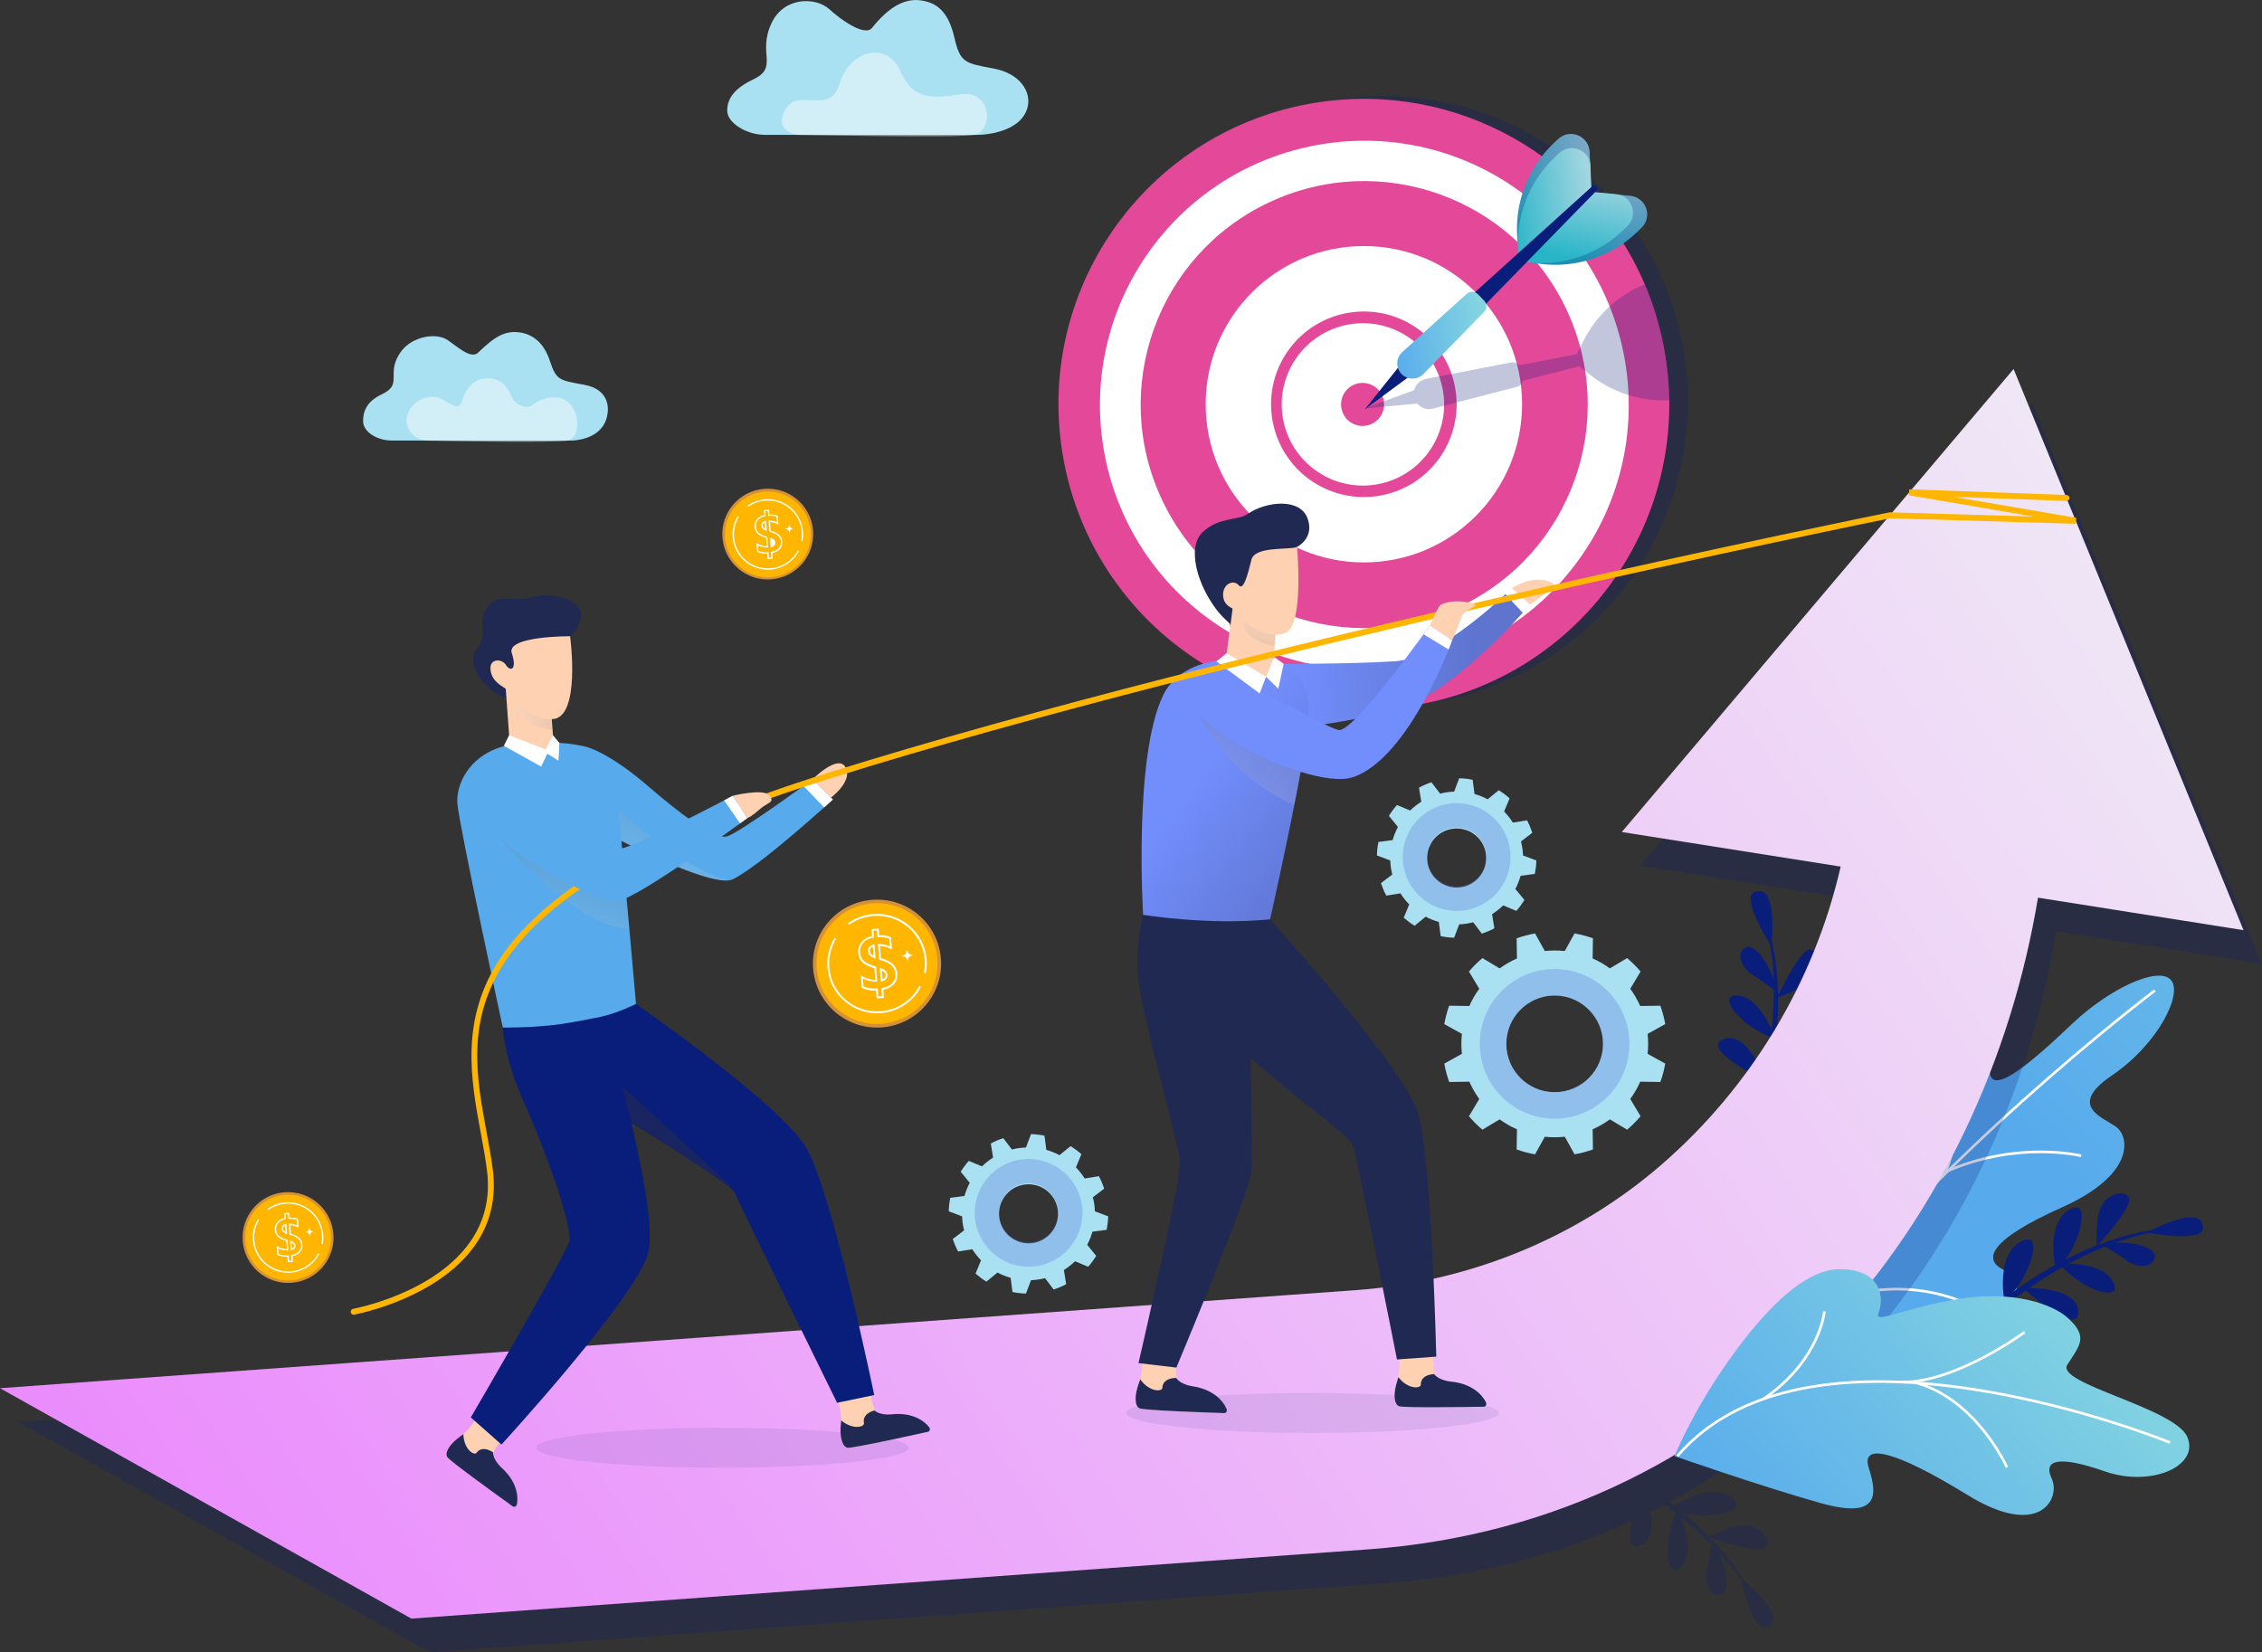 <?xml version="1.0" encoding="utf-8"?>
<!-- Generator: Adobe Illustrator 23.0.2, SVG Export Plug-In . SVG Version: 6.00 Build 0)  -->
<svg version="1.1" id="Layer_1" xmlns="http://www.w3.org/2000/svg" xmlns:xlink="http://www.w3.org/1999/xlink" x="0px" y="0px"
	 viewBox="0 0 366.15 267.5" style="enable-background:new 0 0 366.15 267.5;" xml:space="preserve">
<rect x="0" y="0" width="366.15" height="267.5" fill="#333333" stroke="none"/>
<style type="text/css">
	.st0{opacity:0.25;fill:#091D7B;}
	.st1{fill:#E34899;}
	.st2{fill:#FFFFFF;}
	.st3{fill:url(#SVGID_1_);}
	.st4{fill:url(#SVGID_2_);}
	.st5{fill:url(#SVGID_3_);}
	.st6{fill:#091D7B;}
	.st7{fill:url(#SVGID_4_);}
	.st8{fill:url(#SVGID_5_);}
	.st9{fill:url(#SVGID_6_);}
	.st10{fill:url(#SVGID_7_);}
	.st11{fill:#A9E1F2;}
	.st12{opacity:0.31;fill:#5574D8;}
	.st13{fill:#202952;}
	.st14{fill:url(#SVGID_8_);}
	.st15{fill:none;stroke:#FFFFFF;stroke-width:0.426;stroke-miterlimit:10;}
	.st16{opacity:0.23;fill:#091D7B;}
	.st17{fill:url(#SVGID_9_);}
	.st18{opacity:0.08;fill:#091D7B;}
	.st19{fill:url(#SVGID_10_);}
	.st20{fill:#D69136;}
	.st21{fill:#FFB600;}
	.st22{fill:#FDD1B1;}
	.st23{fill:url(#SVGID_11_);}
	.st24{fill:url(#SVGID_12_);}
	.st25{fill:#728EFC;}
	.st26{opacity:0.66;fill:#202952;}
	.st27{fill:#57ABEC;}
	.st28{opacity:0.16;fill:url(#SVGID_13_);}
	.st29{opacity:0.16;fill:url(#SVGID_14_);}
	.st30{opacity:0.48;fill:#FFFFFF;}
	.st31{opacity:0.16;fill:url(#SVGID_15_);}
	.st32{opacity:0.16;fill:url(#SVGID_16_);}
	.st33{opacity:0.16;fill:url(#SVGID_17_);}
</style>
<g>
	<g>
		<path class="st0" d="M272.62,57.27c0.37,2.36,0.57,4.72,0.6,7.04c0.35,24.2-17.14,45.61-41.74,49.48
			c-26.97,4.25-52.27-14.17-56.52-41.14c-4.25-26.97,14.17-52.27,41.14-56.52c22.84-3.6,44.49,9.07,53.16,29.41
			C270.83,49.22,271.97,53.15,272.62,57.27z"/>
		<path class="st1" d="M269.6,57.75c0.37,2.36,0.57,4.72,0.6,7.04c0.35,24.2-17.14,45.61-41.74,49.48
			c-26.97,4.25-52.27-14.17-56.52-41.14c-4.25-26.97,14.17-52.27,41.14-56.52c22.84-3.6,44.49,9.07,53.16,29.41
			C267.81,49.7,268.95,53.63,269.6,57.75z"/>
		
			<ellipse transform="matrix(0.589 -0.808 0.808 0.589 37.938 205.42)" class="st2" cx="220.77" cy="65.44" rx="42.8" ry="42.8"/>
		
			<ellipse transform="matrix(0.904 -0.428 0.428 0.904 -6.759 100.831)" class="st1" cx="220.77" cy="65.44" rx="36.17" ry="36.17"/>
		<circle class="st2" cx="220.77" cy="65.44" r="25.61"/>
		<path class="st1" d="M235.6,63.11c1.29,8.19-4.3,15.88-12.5,17.17c-8.19,1.29-15.88-4.3-17.17-12.5
			c-1.29-8.19,4.3-15.88,12.5-17.17C226.62,49.32,234.31,54.91,235.6,63.11z"/>
		
			<ellipse transform="matrix(0.988 -0.156 0.156 0.988 -7.511 35.191)" class="st2" cx="220.56" cy="65.47" rx="13.14" ry="13.14"/>
		<path class="st1" d="M224,64.93c0.3,1.9-1,3.68-2.9,3.98c-1.9,0.3-3.68-1-3.98-2.9c-0.3-1.9,1-3.68,2.9-3.98
			C221.92,61.74,223.7,63.03,224,64.93z"/>
		<path class="st0" d="M269.6,57.75c0.37,2.36,0.57,4.72,0.6,7.04c-4.66,0.23-9.3-1.26-12.98-4.25l-0.84-0.69
			c-0.26-0.18-0.51-0.37-0.76-0.57l-9.14,2.38c-0.1,0.45-0.45,0.83-0.93,0.96l-13.61,3.53c-0.65,0.17-1.33,0.07-1.91-0.28
			c-0.24-0.15-0.45-0.33-0.62-0.54l-8.57,0.8l8.08-2.97c0.04-0.14,0.08-0.29,0.14-0.42c0.35-0.74,1-1.25,1.78-1.4l13.8-2.67
			c0.49-0.1,0.96,0.1,1.25,0.47l9.33-1.8c0.16-0.33,0.34-0.66,0.52-0.98l0.48-0.98c2.09-4.28,5.67-7.59,10.02-9.35
			C267.81,49.7,268.95,53.63,269.6,57.75z"/>
		<g>
			<g>
				<g>
					
						<linearGradient id="SVGID_1_" gradientUnits="userSpaceOnUse" x1="3142.534" y1="-178.99" x2="3156.433" y2="-178.99" gradientTransform="matrix(-0.988 0.156 0.156 0.988 3390.221 -282.158)">
						<stop  offset="0" style="stop-color:#A1D5E0"/>
						<stop  offset="1" style="stop-color:#28B5C8"/>
					</linearGradient>
					<path class="st3" d="M245.83,40.94l11.74-10.58l-0.19-4.09l-0.08-1.7c-0.12-2.57-3.2-3.82-5.08-2.06l-0.63,0.59
						c-4.29,4.03-6.49,9.81-5.96,15.67l0.1,1.08l0.1,1.07L245.83,40.94z"/>
					<path class="st0" d="M245.83,40.94l11.74-10.58l-0.19-4.09l-0.08-1.7c-0.12-2.57-3.2-3.82-5.08-2.06l-0.63,0.59
						c-4.29,4.03-6.49,9.81-5.96,15.67l0.1,1.08l0.1,1.07L245.83,40.94z"/>
					
						<linearGradient id="SVGID_2_" gradientUnits="userSpaceOnUse" x1="3142.727" y1="-177.838" x2="3156.472" y2="-177.838" gradientTransform="matrix(-0.988 0.156 0.156 0.988 3390.221 -282.158)">
						<stop  offset="0" style="stop-color:#A1D5E0"/>
						<stop  offset="1" style="stop-color:#28B5C8"/>
					</linearGradient>
					<path class="st4" d="M245.82,40.92l0,0.01l11.74-10.58l-0.11-3.49c-0.01-0.21-0.04-0.41-0.09-0.6
						c-0.52-2.16-3.27-3.08-4.99-1.46l-0.63,0.59c-3.99,3.75-6.17,9.02-6.03,14.45c0.01,0.37,0.03,0.74,0.06,1.1L245.82,40.92z"/>
				</g>
				
					<linearGradient id="SVGID_3_" gradientUnits="userSpaceOnUse" x1="3143.184" y1="-174.435" x2="3156.433" y2="-174.435" gradientTransform="matrix(-0.988 0.156 0.156 0.988 3390.221 -282.158)">
					<stop  offset="0" style="stop-color:#A1D5E0"/>
					<stop  offset="1" style="stop-color:#28B5C8"/>
				</linearGradient>
				<polygon class="st5" points="245.83,40.94 257.57,30.35 245.82,40.92 				"/>
			</g>
			<polygon class="st6" points="228.41,60.73 226.73,58.99 220.9,66.28 			"/>
			<g>
				<g>
					
						<linearGradient id="SVGID_4_" gradientUnits="userSpaceOnUse" x1="-1912.7" y1="7122.883" x2="-1898.8" y2="7122.883" gradientTransform="matrix(-0.203 0.979 -0.979 -0.203 6845.523 3347.288)">
						<stop  offset="0" style="stop-color:#A1D5E0"/>
						<stop  offset="1" style="stop-color:#28B5C8"/>
					</linearGradient>
					<path class="st7" d="M247,42.38l11.13-11.22l4.07,0.39l1.69,0.16c2.56,0.25,3.66,3.38,1.81,5.17l-0.62,0.6
						c-4.23,4.09-10.11,6.01-15.93,5.2l-1.08-0.15l-1.07-0.15L247,42.38z"/>
					<path class="st0" d="M247,42.38l11.13-11.22l4.07,0.39l1.69,0.16c2.56,0.25,3.66,3.38,1.81,5.17l-0.62,0.6
						c-4.23,4.09-10.11,6.01-15.93,5.2l-1.08-0.15l-1.07-0.15L247,42.38z"/>
					
						<linearGradient id="SVGID_5_" gradientUnits="userSpaceOnUse" x1="-1912.507" y1="7124.036" x2="-1898.762" y2="7124.036" gradientTransform="matrix(-0.203 0.979 -0.979 -0.203 6845.523 3347.288)">
						<stop  offset="0" style="stop-color:#A1D5E0"/>
						<stop  offset="1" style="stop-color:#28B5C8"/>
					</linearGradient>
					<path class="st8" d="M247.01,42.38l-0.01,0l11.13-11.22l-0.04-0.06l3.52,0.34c0.21,0.02,0.4,0.06,0.59,0.11
						c2.13,0.63,2.92,3.41,1.22,5.06l-0.62,0.6c-3.94,3.81-9.3,5.73-14.73,5.33c-0.37-0.03-0.73-0.06-1.1-0.11L247.01,42.38z"/>
				</g>
				
					<linearGradient id="SVGID_6_" gradientUnits="userSpaceOnUse" x1="-1912.05" y1="7127.439" x2="-1898.8" y2="7127.439" gradientTransform="matrix(-0.203 0.979 -0.979 -0.203 6845.523 3347.288)">
					<stop  offset="0" style="stop-color:#A1D5E0"/>
					<stop  offset="1" style="stop-color:#28B5C8"/>
				</linearGradient>
				<polygon class="st9" points="247,42.38 258.13,31.15 247.01,42.38 				"/>
			</g>
			<path class="st6" d="M227.21,60.21L227.21,60.21c0.7,0.73,1.86,0.73,2.56,0.01l28.64-29.35c0.18-0.19,0.18-0.49,0-0.68l0,0
				c-0.18-0.19-0.48-0.2-0.68-0.02L227.3,57.65C226.55,58.32,226.51,59.48,227.21,60.21z"/>
			
				<linearGradient id="SVGID_7_" gradientUnits="userSpaceOnUse" x1="3162.93" y1="-158.865" x2="3178.666" y2="-158.865" gradientTransform="matrix(-0.988 0.156 0.156 0.988 3390.221 -282.158)">
				<stop  offset="0" style="stop-color:#84D5E0"/>
				<stop  offset="1" style="stop-color:#57ABEC"/>
			</linearGradient>
			<path class="st10" d="M226.99,56.99c-0.59,0.54-0.89,1.31-0.8,2.12c0.05,0.42,0.2,0.82,0.45,1.16c0.48,0.65,1.21,1.02,2,1.02
				c0.67,0,1.31-0.26,1.78-0.75l9.82-10.06c0.49-0.5,0.49-1.29,0.01-1.79l-1.03-1.07c-0.48-0.5-1.27-0.53-1.79-0.06L226.99,56.99z"
				/>
		</g>
	</g>
	<path class="st11" d="M266.79,168.99c0-0.55-0.03-1.08-0.09-1.62l2.85-1.58c-0.18-1.03-0.45-2.02-0.79-2.98l-3.26,0.05
		c-0.44-0.99-0.98-1.93-1.61-2.79l1.67-2.79c-0.66-0.79-1.4-1.52-2.18-2.18l-2.79,1.67c-0.87-0.63-1.8-1.18-2.79-1.61l0.05-3.26
		c-0.96-0.35-1.96-0.61-2.98-0.79l-1.58,2.85c-0.53-0.06-1.07-0.09-1.62-0.09c-0.55,0-1.08,0.03-1.61,0.09l-1.58-2.85
		c-1.03,0.18-2.02,0.45-2.98,0.79l0.05,3.26c-0.99,0.44-1.93,0.98-2.8,1.61l-2.79-1.67c-0.79,0.66-1.52,1.4-2.18,2.18l1.67,2.79
		c-0.64,0.87-1.18,1.8-1.61,2.79l-3.26-0.05c-0.35,0.96-0.61,1.96-0.79,2.98l2.85,1.58c-0.06,0.53-0.09,1.07-0.09,1.62
		c0,0.55,0.03,1.08,0.09,1.61l-2.85,1.58c0.18,1.03,0.45,2.02,0.79,2.98l3.26-0.05c0.44,0.99,0.98,1.93,1.61,2.8l-1.67,2.79
		c0.66,0.79,1.4,1.52,2.18,2.18l2.79-1.67c0.87,0.63,1.8,1.18,2.8,1.61l-0.05,3.26c0.96,0.35,1.96,0.61,2.98,0.79l1.58-2.85
		c0.53,0.06,1.07,0.09,1.61,0.09c0.55,0,1.08-0.03,1.62-0.09l1.58,2.85c1.03-0.18,2.02-0.45,2.98-0.79l-0.05-3.26
		c0.99-0.44,1.93-0.98,2.79-1.61l2.79,1.67c0.79-0.66,1.52-1.4,2.18-2.18l-1.67-2.79c0.63-0.87,1.18-1.8,1.61-2.8l3.26,0.05
		c0.35-0.96,0.61-1.96,0.79-2.98l-2.85-1.58C266.76,170.07,266.79,169.54,266.79,168.99z M251.65,176.81c-4.32,0-7.82-3.5-7.82-7.82
		c0-4.32,3.5-7.83,7.82-7.83c4.32,0,7.83,3.5,7.83,7.83C259.48,173.31,255.98,176.81,251.65,176.81z"/>
	<path class="st12" d="M251.65,156.88c-6.69,0-12.11,5.42-12.11,12.11c0,6.69,5.42,12.11,12.11,12.11c6.69,0,12.11-5.42,12.11-12.11
		C263.77,162.3,258.35,156.88,251.65,156.88z M251.65,176.81c-4.32,0-7.82-3.5-7.82-7.82c0-4.32,3.5-7.83,7.82-7.83
		c4.32,0,7.83,3.5,7.83,7.83C259.48,173.31,255.98,176.81,251.65,176.81z"/>
	<path class="st13" d="M209.51,88.77c0,0,3.36-1.31,2.17-4.78c-1.18-3.45-6.74-2.84-9.71-0.79c-1.64,1.13-4.4,0.41-7.18,2.83
		c-2.45,2.13-1.33,7.12,0.93,10.88s3.52,3.65,3.42,4.46C199.03,102.19,209.51,88.77,209.51,88.77z"/>
	<path class="st13" d="M92.28,103c0,0,1.07-0.7,1.71-2.87c0.86-2.87-4.67-4.46-7.77-3.47c-3.09,0.99-6.01-0.92-7.54,1.89
		c-1.52,2.8,0.59,3.67-1.42,6.37c-2.66,3.59,3.34,8.03,4.7,8.04C83.33,112.98,92.28,103,92.28,103z"/>
	<g>
		<linearGradient id="SVGID_8_" gradientUnits="userSpaceOnUse" x1="420.988" y1="92.787" x2="327.981" y2="183.879">
			<stop  offset="0" style="stop-color:#84D5E0"/>
			<stop  offset="1" style="stop-color:#57ABEC"/>
		</linearGradient>
		<path class="st14" d="M318.05,217.58c8.38-2.86,10.61-9.81,6.18-12.05c-3.13-1.59-2.48-4.7,9.49-10.05
			c11.96-5.35,10.88-11.38,8.96-12.94c-1.92-1.56-8.33-3.35-0.85-8.42s11.65-13.36,9.52-15.54c-2.13-2.17-9.96,1.5-15.92,7.15
			c-5.96,5.65-13.55,12.52-13.36,7.29c0.2-5.23-4.64-6.46-9.1-0.41c-4.45,6.05-9.27,21.54-11.24,18.5
			c-1.83-2.83-5.44-4.11-8.13,5.13c-2.25,7.73-2.27,20.98-2.27,20.98S309.67,220.44,318.05,217.58z"/>
		<path class="st15" d="M348.82,160.34c0,0-37.81,28.58-57.5,56.87"/>
		<path class="st15" d="M336.89,187.11c0,0-10.03-2.51-21.53,2.41"/>
		<path class="st15" d="M319.77,211.77c0,0-10.08-6.2-23.66-1.01"/>
		<path class="st15" d="M316.96,175.78c0,0-0.03,12.13-2.73,14.85"/>
	</g>
	<g>
		<path class="st6" d="M284.04,144.38c-2.43,0.89,2.68,8.77,2.68,8.77S287.94,142.95,284.04,144.38z"/>
		<path class="st6" d="M282.67,153.35c1.26-0.63,4.13,2.72,4.97,7.29c0,0-2.36-1.9-3.94-2.82
			C282.11,156.89,280.75,154.31,282.67,153.35z"/>
		<g>
			<path class="st6" d="M282.49,184.09c7.15-18.76,3.93-31.82,3.88-31.96l0.32-0.1c0.04,0.13,4,13.42-3.18,32.29L282.49,184.09z"/>
		</g>
		<path class="st6" d="M293.13,153.71c-1.66-0.39-5.46,7.76-5.46,7.76s3.26-1,5.26-2.62C294.94,157.22,294.75,154.08,293.13,153.71z
			"/>
		<path class="st6" d="M287.33,168.16c0,0-2.02-6.45-5.86-6.97C277.64,160.68,281.35,166.1,287.33,168.16z"/>
		<path class="st6" d="M285.88,175.05c0,0-2.91-8.34-6.91-6.82S285.88,175.05,285.88,175.05z"/>
		<path class="st6" d="M285.24,178.62c0,0,7.49-1.56,7.77-6.18C293.29,167.82,285.83,174.65,285.24,178.62z"/>
		<path class="st6" d="M286.71,168.99c0,0,7.58-1.09,8.14-5.68C295.42,158.72,287.55,165.06,286.71,168.99z"/>
	</g>
	<path class="st16" d="M328.92,65.2l-6.39,7.55l-23.09,27.29l-33.94,40.11l35.43,5.6c-4.35,18.95-14.72,35.91-29.1,48.33
		c-13.81,11.94-31.22,18.92-49.43,20.24l-11.66,0.84l-74.91,5.42L2.98,230.19l66.59,37.3l154.89-11.21
		c14.49-1.05,27.74-4.57,39.65-10.06c-0.46,2.55-0.42,4.8,1.47,3.96c1.92-0.86,1.97-3.22,1.52-5.4c0.76-0.38,1.52-0.77,2.27-1.16
		c0.65,0.46,1.27,0.92,1.86,1.38c-2.36,5.5-1.17,11.34,1.09,8.39c1.63-2.14,0.62-5.69-0.15-7.65c1.9,1.53,3.51,3,4.84,4.33
		c-0.12,0.98-0.39,2.88-0.72,4.14c-0.47,1.77,0.39,4.56,2.43,3.88c1.13-0.37,1.06-3.56-0.57-6.84c1.91,2.05,3.1,3.66,3.66,4.48
		c0.39,1.69,2.15,8.69,4.21,7.73c3.14-1.45-1.94-6.11-3.72-7.62c-0.54-0.91-2.24-3.58-5.47-6.92c1.53,0.54,8.23,2.8,9.03,1.52
		c0.88-1.41-1.2-3.77-3.77-3.5c-2.25,0.24-4.83,1.48-5.44,1.79c-1.16-1.19-2.51-2.46-4.07-3.77c4.19,0.99,10.77-0.15,7.71-2.54
		c-2.97-2.32-7.59,0.29-9.2,1.34c-0.27-0.21-0.54-0.43-0.83-0.64c10.97-5.92,20.68-13.56,29.02-22.49
		c17.7-18.95,29.23-43.66,33.58-69.86l33.27,5.26L328.92,65.2z"/>
	<linearGradient id="SVGID_9_" gradientUnits="userSpaceOnUse" x1="-31.034" y1="343.147" x2="385.751" y2="60.698">
		<stop  offset="0" style="stop-color:#E974FE"/>
		<stop  offset="1" style="stop-color:#F0F3F5"/>
	</linearGradient>
	<path class="st17" d="M325.94,59.74l-6.39,7.55l-23.09,27.29l-33.94,40.11l35.43,5.6c-4.35,18.95-14.72,35.91-29.1,48.33
		c-13.81,11.94-31.22,18.92-49.43,20.24l-11.66,0.84l-74.91,5.42L0,224.73l66.59,37.3l154.89-11.21
		c30.94-2.24,56.27-15.77,74.83-35.64c17.7-18.95,29.23-43.66,33.58-69.86l33.27,5.26L325.94,59.74z"/>
	<ellipse class="st18" cx="212.45" cy="228.74" rx="30.18" ry="3.24"/>
	<ellipse class="st18" cx="116.94" cy="234.37" rx="30.18" ry="3.24"/>
	<g>
		<path class="st6" d="M356.61,198.73c0.08,2.58-9.13,0.8-9.13,0.8S356.48,194.59,356.61,198.73z"/>
		<path class="st6" d="M348.81,203.36c0.12-1.41-4.07-2.81-8.62-1.88c0,0,2.65,1.48,4.09,2.6
			C345.74,205.21,348.64,205.5,348.81,203.36z"/>
		<g>
			<path class="st6" d="M320.38,215.04c14.72-13.65,28.04-15.56,28.17-15.57l-0.03-0.33c-0.14,0.01-13.94,1.31-28.75,15.05
				L320.38,215.04z"/>
		</g>
		<path class="st6" d="M344.56,193.8c0.98,1.4-5.15,7.97-5.15,7.97s-0.29-3.39,0.46-5.86C340.63,193.44,343.61,192.44,344.56,193.8z
			"/>
		<path class="st6" d="M333.33,204.59c0,0,6.74-0.54,8.65,2.82C343.9,210.78,337.48,209.36,333.33,204.59z"/>
		<path class="st6" d="M327.49,208.52c0,0,8.83-0.43,8.91,3.85C336.49,216.65,327.49,208.52,327.49,208.52z"/>
		<path class="st6" d="M324.42,210.45c0,0-1.36-7.53,2.82-9.52C331.41,198.94,327.88,208.41,324.42,210.45z"/>
		<path class="st6" d="M332.8,205.48c0,0-1.83-7.43,2.22-9.68C339.06,193.56,336.12,203.23,332.8,205.48z"/>
	</g>
	<g>
		<linearGradient id="SVGID_10_" gradientUnits="userSpaceOnUse" x1="337.86" y1="208.184" x2="283.502" y2="256.84">
			<stop  offset="0" style="stop-color:#84D5E0"/>
			<stop  offset="0.467" style="stop-color:#6FC1E6"/>
			<stop  offset="1" style="stop-color:#57ABEC"/>
		</linearGradient>
		<path class="st19" d="M277.92,223.06c4.7-7.17,12.75-17.61,19.84-17.6c7.09,0.01,7.16,4.97,6.34,7.01s3.43-0.57,12.73-2.15
			s15.55,1,17.71,2.88c3.71,3.24,2.02,4.67,0.09,7.74c-1.93,3.07,17.45,6.98,19.44,11.71s-5.91,8.15-13.38,5.54
			c-7.47-2.6-10.02-1.9-8.57,1.2c1.45,3.1-1.85,9.88-13.65,2.62c-11.8-7.26-17.27-8.46-15.98-4.4c1.29,4.06,2.01,8.46-7.74,5.73
			c-9.74-2.73-23.69-7.62-23.69-7.62S273.3,230.11,277.92,223.06z"/>
		<path class="st15" d="M351.27,233.53c0,0-57.64-23.61-79.76,2.19"/>
		<path class="st15" d="M324.87,237.55c0,0-4.86-10.9-14.64-13.68"/>
		<path class="st15" d="M327.73,215.65c0,0-10.86,8.03-19.67,8.1"/>
		<path class="st15" d="M295.32,212.3c0,0-0.71,7.93-9.87,14.17"/>
	</g>
	<g>
		<g>
			<g>
				<path class="st20" d="M152.31,155.22c-0.43-5.7-5.4-9.98-11.12-9.55c-5.71,0.43-10,5.4-9.57,11.1c0.43,5.7,5.4,9.98,11.12,9.55
					C148.46,165.89,152.74,160.92,152.31,155.22z"/>
			</g>
		</g>
		<g>
			<g>
				<path class="st21" d="M151.74,155.26c-0.4-5.39-5.1-9.42-10.5-9.02c-5.39,0.4-9.44,5.1-9.04,10.48c0.4,5.39,5.1,9.42,10.5,9.02
					C148.1,165.34,152.14,160.65,151.74,155.26z"/>
			</g>
		</g>
		<g>
			<g>
				<path class="st2" d="M149.87,157.53l-0.3-0.06c0.13-0.67,0.17-1.36,0.12-2.06c-0.32-4.25-4.04-7.45-8.3-7.13
					c-1.42,0.11-2.78,0.6-3.93,1.42l-0.18-0.25c1.2-0.86,2.61-1.37,4.09-1.48c4.43-0.33,8.3,2.99,8.63,7.41
					C150.05,156.11,150.01,156.83,149.87,157.53z"/>
			</g>
		</g>
		<g>
			<g>
				<path class="st2" d="M142.57,164.01c-4.43,0.33-8.3-2.99-8.63-7.41c-0.13-1.69,0.27-3.34,1.15-4.78l0.26,0.16
					c-0.85,1.39-1.23,2.98-1.11,4.6c0.32,4.25,4.04,7.45,8.3,7.13c2.67-0.2,5.02-1.73,6.27-4.1l0.27,0.14
					C147.79,162.2,145.35,163.8,142.57,164.01z"/>
			</g>
		</g>
		<g>
			<g>
				<g>
					<path class="st2" d="M143.08,161.54l-1.18,0.09l-0.09-1.26c-0.77,0.03-1.52-0.1-2.22-0.4l-0.09-0.04l-0.15-2.06l0.26,0.18
						c0.23,0.16,0.57,0.3,1.02,0.42c0.38,0.1,0.73,0.16,1.04,0.17l-0.14-1.9c-0.94-0.28-1.58-0.6-1.96-0.99
						c-0.39-0.4-0.62-0.92-0.66-1.53c-0.05-0.66,0.15-1.25,0.58-1.76c0.4-0.47,0.96-0.78,1.65-0.92l-0.08-1.13l1.18-0.09l0.08,1.09
						c0.79-0.01,1.41,0.08,1.83,0.28l0.08,0.04l0.15,1.97l-0.24-0.12c-0.51-0.26-1.08-0.41-1.69-0.45l0.15,1.98
						c0.86,0.25,1.51,0.57,1.91,0.94c0.44,0.4,0.68,0.91,0.73,1.52c0.05,0.7-0.13,1.29-0.55,1.76c-0.39,0.43-0.96,0.73-1.7,0.89
						L143.08,161.54z M142.19,161.3l0.57-0.04l-0.1-1.28l0.13-0.03c0.74-0.14,1.3-0.42,1.67-0.82c0.37-0.41,0.52-0.91,0.47-1.53
						c-0.04-0.54-0.25-0.97-0.63-1.32c-0.39-0.36-1.02-0.66-1.89-0.9l-0.1-0.03l-0.19-2.54l0.17,0.01c0.63,0.02,1.21,0.15,1.75,0.38
						l-0.09-1.26c-0.41-0.16-1-0.24-1.76-0.22l-0.15,0l-0.08-1.08l-0.57,0.04l0.08,1.09l-0.14,0.02c-0.68,0.12-1.22,0.4-1.61,0.85
						c-0.38,0.44-0.55,0.95-0.51,1.53c0.04,0.54,0.23,0.99,0.58,1.34c0.35,0.36,1,0.67,1.92,0.94l0.1,0.03l0.18,2.44l-0.16,0
						c-0.37,0-0.8-0.06-1.28-0.19c-0.34-0.09-0.63-0.19-0.86-0.31l0.09,1.27c0.67,0.27,1.39,0.38,2.14,0.33l0.15-0.01L142.19,161.3z
						 M142.58,158.9l-0.17-2.22l0.22,0.08c0.65,0.22,0.99,0.57,1.03,1.02c0.03,0.39-0.1,0.89-0.91,1.08L142.58,158.9z
						 M142.75,157.14l0.1,1.38c0.48-0.17,0.52-0.48,0.5-0.71C143.33,157.53,143.14,157.31,142.75,157.14z M141.73,155.19l-0.23-0.09
						c-0.63-0.26-0.97-0.62-1-1.09c-0.03-0.38,0.1-0.88,0.88-1.09l0.18-0.05L141.73,155.19z M141.28,153.27
						c-0.46,0.18-0.49,0.48-0.47,0.71c0.02,0.29,0.21,0.53,0.58,0.73L141.28,153.27z"/>
				</g>
			</g>
		</g>
		<path class="st2" d="M147.8,154.62c-0.64,0.2-0.75,0.34-0.86,1c-0.2-0.64-0.34-0.75-1-0.86c0.64-0.2,0.75-0.34,0.86-1
			C147.01,154.4,147.14,154.52,147.8,154.62z"/>
	</g>
	<g>
		<g>
			<g>
				
					<ellipse transform="matrix(0.997 -0.074 0.074 0.997 -6.04 9.397)" class="st20" cx="124.29" cy="86.52" rx="7.36" ry="7.35"/>
			</g>
		</g>
		<g>
			<g>
				<path class="st21" d="M131.22,86c-0.29-3.82-3.62-6.69-7.45-6.4c-3.83,0.29-6.7,3.62-6.41,7.44c0.29,3.82,3.62,6.69,7.45,6.4
					C128.64,93.16,131.51,89.83,131.22,86z"/>
			</g>
		</g>
		<g>
			<g>
				<path class="st2" d="M129.9,87.61l-0.21-0.04c0.09-0.48,0.12-0.97,0.08-1.46c-0.23-3.02-2.87-5.29-5.89-5.06
					c-1.01,0.08-1.97,0.43-2.79,1.01l-0.13-0.18c0.85-0.61,1.85-0.97,2.9-1.05c3.14-0.24,5.89,2.12,6.12,5.26
					C130.03,86.61,130,87.12,129.9,87.61z"/>
			</g>
		</g>
		<g>
			<g>
				<path class="st2" d="M124.72,92.21c-3.14,0.24-5.89-2.12-6.12-5.26c-0.09-1.2,0.19-2.37,0.82-3.39l0.19,0.11
					c-0.6,0.98-0.87,2.11-0.79,3.26c0.23,3.02,2.87,5.29,5.89,5.06c1.9-0.14,3.56-1.23,4.45-2.91l0.19,0.1
					C128.42,90.93,126.69,92.06,124.72,92.21z"/>
			</g>
		</g>
		<g>
			<g>
				<g>
					<path class="st2" d="M125.08,90.46l-0.83,0.06l-0.07-0.89c-0.55,0.02-1.08-0.07-1.57-0.28l-0.06-0.03l-0.11-1.46l0.19,0.13
						c0.16,0.11,0.41,0.21,0.73,0.3c0.27,0.07,0.52,0.11,0.74,0.12l-0.1-1.35c-0.66-0.2-1.12-0.43-1.39-0.7
						c-0.28-0.29-0.44-0.65-0.47-1.09c-0.04-0.47,0.1-0.89,0.41-1.25c0.29-0.33,0.68-0.55,1.17-0.65l-0.06-0.8l0.83-0.06l0.06,0.78
						c0.56-0.01,1,0.06,1.3,0.2l0.06,0.03l0.1,1.4l-0.17-0.09c-0.36-0.18-0.77-0.29-1.2-0.32l0.11,1.4c0.61,0.18,1.07,0.4,1.36,0.67
						c0.31,0.28,0.48,0.65,0.51,1.08c0.04,0.5-0.09,0.92-0.39,1.25c-0.28,0.31-0.68,0.52-1.21,0.63L125.08,90.46z M124.45,90.29
						l0.4-0.03l-0.07-0.91l0.1-0.02c0.53-0.1,0.92-0.3,1.18-0.58c0.26-0.29,0.37-0.64,0.34-1.08c-0.03-0.38-0.17-0.69-0.45-0.94
						c-0.28-0.25-0.73-0.47-1.34-0.64l-0.07-0.02l-0.13-1.8l0.12,0c0.44,0.01,0.86,0.11,1.24,0.27l-0.07-0.89
						c-0.29-0.12-0.71-0.17-1.25-0.15l-0.1,0l-0.06-0.76l-0.4,0.03l0.06,0.78l-0.1,0.02c-0.49,0.08-0.87,0.29-1.14,0.6
						c-0.27,0.32-0.39,0.67-0.36,1.09c0.03,0.38,0.17,0.7,0.41,0.95c0.25,0.25,0.71,0.48,1.37,0.67l0.07,0.02l0.13,1.73l-0.12,0
						c-0.26,0-0.57-0.04-0.91-0.13c-0.24-0.06-0.45-0.14-0.61-0.22l0.07,0.9c0.48,0.19,0.99,0.27,1.52,0.24l0.11-0.01L124.45,90.29z
						 M124.73,88.59l-0.12-1.57l0.16,0.05c0.46,0.16,0.7,0.4,0.73,0.73c0.02,0.28-0.07,0.63-0.64,0.76L124.73,88.59z M124.85,87.34
						 M124.12,85.96l-0.16-0.07c-0.45-0.18-0.69-0.44-0.71-0.78c-0.02-0.27,0.07-0.63,0.62-0.77l0.13-0.03L124.12,85.96z
						 M123.8,84.59c-0.32,0.13-0.35,0.34-0.34,0.5c0.02,0.21,0.15,0.38,0.41,0.52L123.8,84.59z"/>
				</g>
			</g>
		</g>
		<path class="st2" d="M128.43,85.55c-0.45,0.14-0.54,0.24-0.61,0.71c-0.14-0.45-0.24-0.54-0.71-0.61c0.45-0.14,0.54-0.24,0.61-0.71
			C127.87,85.39,127.96,85.48,128.43,85.55z"/>
	</g>
	<g>
		<g>
			<g>
				<path class="st20" d="M53.97,199.79c-0.3-4.05-3.83-7.08-7.89-6.78c-4.05,0.3-7.09,3.83-6.79,7.88c0.3,4.05,3.83,7.08,7.89,6.78
					C51.24,207.37,54.28,203.84,53.97,199.79z"/>
			</g>
		</g>
		<g>
			<g>
				<path class="st21" d="M53.57,199.83c-0.29-3.82-3.62-6.69-7.45-6.4c-3.83,0.29-6.7,3.62-6.41,7.44c0.29,3.82,3.62,6.69,7.45,6.4
					C50.98,206.98,53.85,203.65,53.57,199.83z"/>
			</g>
		</g>
		<g>
			<g>
				<path class="st2" d="M52.24,201.43l-0.21-0.04c0.09-0.48,0.12-0.97,0.08-1.46c-0.23-3.02-2.87-5.29-5.89-5.06
					c-1.01,0.08-1.97,0.43-2.79,1.01l-0.13-0.18c0.85-0.61,1.85-0.97,2.9-1.05c3.14-0.24,5.89,2.12,6.12,5.26
					C52.37,200.43,52.34,200.94,52.24,201.43z"/>
			</g>
		</g>
		<g>
			<g>
				<path class="st2" d="M47.06,206.03c-3.14,0.24-5.89-2.12-6.12-5.26c-0.09-1.2,0.19-2.37,0.82-3.39l0.19,0.11
					c-0.6,0.98-0.87,2.11-0.79,3.26c0.23,3.02,2.87,5.29,5.89,5.06c1.9-0.14,3.56-1.23,4.45-2.91l0.19,0.1
					C50.76,204.75,49.03,205.88,47.06,206.03z"/>
			</g>
		</g>
		<g>
			<g>
				<g>
					<path class="st2" d="M47.42,204.28l-0.83,0.06l-0.07-0.89c-0.55,0.02-1.08-0.07-1.57-0.28l-0.06-0.03l-0.11-1.46l0.19,0.13
						c0.16,0.11,0.41,0.21,0.73,0.3c0.27,0.07,0.52,0.11,0.74,0.12l-0.1-1.35c-0.66-0.2-1.12-0.43-1.39-0.7
						c-0.28-0.29-0.44-0.65-0.47-1.09c-0.04-0.47,0.1-0.89,0.41-1.25c0.29-0.33,0.68-0.55,1.17-0.65l-0.06-0.8l0.83-0.06l0.06,0.78
						c0.56-0.01,1,0.06,1.3,0.2l0.06,0.03l0.1,1.4l-0.17-0.09c-0.36-0.18-0.77-0.29-1.2-0.32l0.11,1.4c0.61,0.18,1.07,0.4,1.36,0.67
						c0.31,0.28,0.48,0.65,0.51,1.08c0.04,0.5-0.09,0.92-0.39,1.25c-0.28,0.31-0.68,0.52-1.21,0.63L47.42,204.28z M46.79,204.11
						l0.4-0.03l-0.07-0.91l0.1-0.02c0.52-0.1,0.92-0.3,1.18-0.58c0.26-0.29,0.37-0.64,0.34-1.08c-0.03-0.38-0.17-0.69-0.45-0.94
						c-0.28-0.25-0.73-0.47-1.34-0.64l-0.07-0.02l-0.13-1.8l0.12,0c0.44,0.01,0.86,0.11,1.24,0.27l-0.07-0.89
						c-0.29-0.12-0.71-0.17-1.25-0.15l-0.1,0l-0.06-0.76l-0.4,0.03l0.06,0.78l-0.1,0.02c-0.49,0.08-0.87,0.29-1.14,0.6
						c-0.27,0.32-0.39,0.67-0.36,1.09c0.03,0.38,0.17,0.7,0.41,0.95c0.25,0.25,0.71,0.48,1.37,0.67l0.07,0.02l0.13,1.73l-0.12,0
						c-0.26,0-0.57-0.04-0.91-0.13c-0.24-0.06-0.45-0.14-0.61-0.22l0.07,0.9c0.48,0.19,0.99,0.27,1.52,0.24l0.11-0.01L46.79,204.11z
						 M47.07,202.41l-0.12-1.57l0.16,0.05c0.46,0.16,0.7,0.4,0.73,0.73c0.02,0.28-0.07,0.63-0.64,0.76L47.07,202.41z M47.19,201.16
						l0.07,0.98c0.34-0.12,0.37-0.34,0.35-0.5C47.6,201.44,47.46,201.28,47.19,201.16z M46.47,199.78l-0.16-0.07
						c-0.45-0.18-0.69-0.44-0.71-0.78c-0.02-0.27,0.07-0.63,0.62-0.77l0.13-0.03L46.47,199.78z M46.15,198.42
						c-0.32,0.13-0.35,0.34-0.34,0.5c0.02,0.21,0.15,0.38,0.41,0.52L46.15,198.42z"/>
				</g>
			</g>
		</g>
		<path class="st2" d="M50.77,199.37c-0.45,0.14-0.54,0.24-0.61,0.71c-0.14-0.45-0.24-0.54-0.71-0.61c0.45-0.14,0.54-0.24,0.61-0.71
			C50.21,199.22,50.3,199.3,50.77,199.37z"/>
	</g>
	<g>
		<path class="st22" d="M226.47,227.65c0.67,0.26,9.31,0.15,12.9,0.09c0.74-0.01,1.08-0.9,0.55-1.41c-0.88-0.86-2.47-1.86-5.17-2.13
			c-1.18-0.12-1.89-0.51-2.32-1.14c-0.59-0.88-0.42-4.32-0.29-6.09c0.03-0.38-5.54,0.14-5.57,0.89c-0.04,1.08,0.07,3.82-0.24,5.08
			c-0.05,0.18-0.09,0.36-0.15,0.53C225.49,225.58,225.62,227.31,226.47,227.65z"/>
		<path class="st13" d="M226.47,227.65c0.73,0.28,10.79,0.13,13.69,0.08c0.37-0.01,0.52-0.39,0.36-0.73c-0.57-1.16-2.2-3-5.66-3.34
			c-1.17-0.12-2.29-0.59-2.71-1.22c-1.21,0.07-2.18,0.6-2.16,1.71c0.01,0.65-2.05,0.83-3.64-1.2c-0.05,0.18-0.09,0.36-0.15,0.53
			C225.49,225.58,225.62,227.31,226.47,227.65z"/>
	</g>
	<g>
		<path class="st22" d="M184.47,227.99c0.66,0.29,9.29,0.62,12.88,0.75c0.73,0.03,1.12-0.85,0.62-1.38
			c-0.84-0.91-2.37-1.98-5.06-2.38c-1.17-0.18-1.87-0.6-2.26-1.25c-0.55-0.91-0.2-4.34,0.01-6.09c0.05-0.38-5.55-0.14-5.61,0.61
			c-0.09,1.08-0.12,3.82-0.5,5.06c-0.05,0.18-0.11,0.36-0.18,0.52C183.6,225.88,183.64,227.62,184.47,227.99z"/>
		<path class="st13" d="M184.47,227.99c0.71,0.32,10.77,0.68,13.67,0.77c0.37,0.01,0.54-0.37,0.39-0.71
			c-0.51-1.19-2.05-3.11-5.49-3.63c-1.17-0.18-2.26-0.7-2.64-1.35c-1.22,0.01-2.21,0.49-2.25,1.6c-0.02,0.65-2.09,0.72-3.58-1.38
			c-0.05,0.18-0.11,0.36-0.18,0.52C183.6,225.88,183.64,227.62,184.47,227.99z"/>
	</g>
	<path class="st13" d="M186.48,144.03c0,0-3.7,7.18-1.85,16.89s6.29,24.49,6.37,27.43c0.08,2.94-6.71,32.32-6.71,32.32l6.13,0.72
		c0,0,12.07-28.76,12.21-32.1c0.14-3.34-0.47-30.15-0.47-30.15l-7.11-13.3L186.48,144.03z"/>
	<path class="st13" d="M190.49,146.43c0,0-3.82,7.31,4.44,17.2c8.26,9.89,23.43,19.79,24.09,21.79c0.66,2,7.11,34.66,7.11,34.66
		l6.36-0.46c0,0-0.73-31.29-2.83-39.06c-2.1-7.78-25.98-33.81-25.98-33.81S191.18,144.16,190.49,146.43z"/>
	<g>
		<path class="st22" d="M137.2,234.37c0.69,0.12,8.85-1.67,12.25-2.42c0.69-0.15,0.85-1.06,0.25-1.45c-1.01-0.65-2.7-1.28-5.31-1.01
			c-1.14,0.12-1.89-0.11-2.42-0.63c-0.73-0.72-1.24-4.01-1.46-5.71c-0.05-0.37-5.23,1.21-5.11,1.93c0.17,1.03,0.81,3.61,0.76,4.86
			c-0.01,0.18-0.02,0.36-0.04,0.53C135.87,232.6,136.33,234.22,137.2,234.37z"/>
		<path class="st13" d="M137.2,234.37c0.74,0.12,10.26-1.97,12.99-2.58c0.35-0.08,0.42-0.47,0.2-0.76
			c-0.77-0.99-2.67-2.42-6.02-2.07c-1.14,0.12-2.28-0.11-2.8-0.63c-1.14,0.3-1.95,0.99-1.72,2.04c0.14,0.62-1.78,1.18-3.69-0.43
			c-0.01,0.18-0.02,0.36-0.04,0.53C135.87,232.6,136.33,234.22,137.2,234.37z"/>
	</g>
	<g>
		<path class="st22" d="M72.4,235.88c0.37,0.59,7.14,5.49,9.97,7.52c0.58,0.42,1.36-0.08,1.24-0.78c-0.19-1.18-0.84-2.87-2.79-4.64
			c-0.84-0.77-1.18-1.49-1.14-2.22c0.05-1.03,2.17-3.6,3.29-4.9c0.24-0.28-4.39-3.09-4.84-2.52c-0.66,0.82-2.15,3.01-3.12,3.81
			c-0.14,0.12-0.28,0.23-0.42,0.32C72.83,233.71,71.93,235.13,72.4,235.88z"/>
		<path class="st13" d="M72.4,235.88c0.4,0.64,8.3,6.33,10.58,7.97c0.29,0.21,0.63-0.01,0.7-0.36c0.23-1.23,0.02-3.6-2.47-5.87
			c-0.84-0.77-1.44-1.78-1.4-2.51c-0.98-0.65-2.04-0.8-2.67,0.08c-0.37,0.51-2.07-0.54-2.14-3.03c-0.14,0.12-0.28,0.23-0.42,0.32
			C72.83,233.71,71.93,235.13,72.4,235.88z"/>
	</g>
	
		<linearGradient id="SVGID_11_" gradientUnits="userSpaceOnUse" x1="318.159" y1="371.616" x2="288.683" y2="371.368" gradientTransform="matrix(0.997 -0.072 0.072 0.997 -104.982 -241.5)">
		<stop  offset="0" style="stop-color:#5E74CF"/>
		<stop  offset="1" style="stop-color:#728EFC"/>
	</linearGradient>
	<path class="st23" d="M204.73,107.47c0,0,14.04,0.07,21.18-0.43c7.15-0.5,17.76-10.85,17.76-10.85l2.81,3.01
		c0,0-11.6,13.3-20.33,15.62c-8.73,2.32-15.36,2.87-15.36,2.87L204.73,107.47z"/>
	
		<linearGradient id="SVGID_12_" gradientUnits="userSpaceOnUse" x1="292.284" y1="406.142" x2="271.68" y2="388.269" gradientTransform="matrix(0.997 -0.072 0.072 0.997 -104.982 -241.5)">
		<stop  offset="0" style="stop-color:#5E74CF"/>
		<stop  offset="1" style="stop-color:#728EFC"/>
	</linearGradient>
	<path class="st24" d="M201.28,106.78c-2.65-0.25-10.26,0.05-13.02,5.8c-4.81,10.03-3.22,35.52-3.22,35.52s10.51,1.72,20.55,0.73
		c0,0,4.77-21.25,5.94-29.91C212.69,110.28,210.99,107.72,201.28,106.78z"/>
	<path class="st25" d="M195.68,109.47c3.79-1,18.61,8.3,21.03,8.71c2.43,0.41,14.73-16.9,14.73-16.9l3.62,2.38
		c0,0-6.84,18.96-16,22.14C211.38,128.48,182.38,112.99,195.68,109.47z"/>
	<path class="st22" d="M198.32,107.52c0,0,3.62,4.48,7.65,1.39l0.56-6.82l-6.86-4.66L198.32,107.52z"/>
	<path class="st22" d="M209.95,88.55c0,0,1.18,12.48-1.81,13.88c-2.99,1.4-7.39-2.41-7.59-3.13c-0.2-0.72-2.42-0.79-2.56-2.8
		c-0.15-2.01,1.72-2.73,2.52-1.76c0.81,0.97,1.49-1.88,2.06-4.13C203.14,88.35,208.8,89.07,209.95,88.55z"/>
	<path class="st6" d="M81.61,160.73c0,0-0.02,0.69,0.16,1.85c0.53,3.46,3.22,9.67,13.09,14.95c5.91,3.16,12.85,7.59,17.84,10.93
		c3.31,2.21,5.92,3.85,6.26,4.68c0.91,2.19,16.54,33.95,16.54,33.95l6.01-1.25c0,0-6.64-32.2-10.91-39.87
		c-4.27-7.67-31.99-26.46-31.99-26.46L81.61,160.73z"/>
	<polygon class="st26" points="98.46,173.74 118.97,192.58 101.67,181.21 97.5,175.96 	"/>
	<path class="st6" d="M81.61,160.73c0,0-1.78,6.38,2.87,16.94c5.9,13.42,7.96,21.49,7.71,23.18c-0.25,1.69-15.98,28.61-15.98,28.61
		l4.96,4.39c0,0,22.26-24.24,23.79-31.22c1.54-6.98-5.53-31.46-5.53-31.46L81.61,160.73z"/>
	<path class="st27" d="M134.82,129.43c0,0-11.75,10.77-16.2,12.91c-0.14,0.07-0.31,0.12-0.5,0.15h0c-3.29,0.58-13.06-4.1-17.55-6.37
		c-1.41-0.72-2.31-1.19-2.31-1.19S90.3,120.41,94,120.73c1.97,0.16,6.17,2.44,10.8,6.45c4.64,4.01,10.8,8.88,12.92,8.21
		c2.12-0.66,13.87-9.27,13.87-9.27L134.82,129.43z"/>
	<polygon class="st2" points="134.82,129.43 131.52,126.17 130.05,127.23 133.41,130.71 	"/>
	<linearGradient id="SVGID_13_" gradientUnits="userSpaceOnUse" x1="106.615" y1="145.444" x2="114.474" y2="118.12">
		<stop  offset="0" style="stop-color:#FFFFFF"/>
		<stop  offset="0.66" style="stop-color:#6E6B6C"/>
		<stop  offset="1" style="stop-color:#231F20"/>
	</linearGradient>
	<path class="st28" d="M118.11,142.5c-3.29,0.58-13.06-4.1-17.55-6.37c-0.02-0.2-0.47-4.9-0.48-5.01
		C100.2,131.12,111.3,141.29,118.11,142.5z"/>
	<path class="st27" d="M102.95,162.52c0,0-3.09,1.54-5.73,2.09h0c-1.89,0.39-4.14,0.82-6.33,1.16c-4.16,0.63-9.5,0.58-9.5,0.58
		s-7.04-32.59-7.35-36.23c-0.13-1.5,0.31-3.42,1.48-5.15c1.6-2.38,4.55-4.44,9.23-4.65c13.39-0.62,14.5,1.41,15.64,13.61
		C101.51,146.12,102.95,162.52,102.95,162.52z"/>
	<linearGradient id="SVGID_14_" gradientUnits="userSpaceOnUse" x1="87.212" y1="154.132" x2="94.672" y2="130.308">
		<stop  offset="0" style="stop-color:#FFFFFF"/>
		<stop  offset="0.66" style="stop-color:#6E6B6C"/>
		<stop  offset="1" style="stop-color:#231F20"/>
	</linearGradient>
	<path class="st29" d="M79.84,134.66c0,0,13.41,15.68,22.03,15.68l-0.72-5.98L79.84,134.66z"/>
	<path class="st22" d="M82.52,120.54c0,0,2.29,1.14,4.39,1.08c2.11-0.06,2.68-1.4,2.68-1.4l-0.47-6.53l-7.42-4.46L82.52,120.54z"/>
	<path class="st22" d="M92.28,103c0,0,1.83,13.41-2.97,13.42c-4.79,0.01-6.24-4.14-7.45-4.92c-1.21-0.78-2.35-1.49-2.47-3.21
		c-0.12-1.72,1.86-1.69,2.51-0.63c0.65,1.06,1.87,0.89,0.94-1.92C81.92,102.93,92.28,103,92.28,103z"/>
	<path class="st22" d="M131.52,126.17c0,0,4.14-4.18,5.36-1.94c1.22,2.24-2.4,4.92-2.4,4.92L131.52,126.17z"/>
	<path class="st22" d="M244.72,95.22c0,0,2.05-1.4,4.2-1.37c2.15,0.04,2.81,0.79,2.73,1.05c-0.08,0.26-3.97,2.99-3.97,2.99
		L244.72,95.22z"/>
	<polygon class="st2" points="198.56,105.73 204.94,109.56 203.9,112.26 196.9,107.08 	"/>
	<polygon class="st2" points="206.26,106.36 204.94,109.56 206.92,111.5 207.79,107.47 	"/>
	<path class="st21" d="M57.25,212.84c-0.23,0-0.43-0.16-0.47-0.4c-0.05-0.26,0.13-0.51,0.39-0.56c0.24-0.04,23.87-4.46,21.67-22.3
		c-0.25-2.02-0.63-4.07-1.03-6.24c-1.59-8.61-3.4-18.36,3.23-28.32c7.54-11.32,24.89-21.11,53.06-29.93
		c66.75-20.9,170.66-41.93,171.7-42.14l0.05-0.01l0.06,0l23.26,0.68l-20.2-3.45l0.1-0.96l25.45,0.92c0.27,0.01,0.47,0.23,0.46,0.5
		c-0.01,0.27-0.23,0.49-0.5,0.46l-18.25-0.66l19.86,3.4l-0.1,0.96l-30.06-0.88c-2.87,0.58-105.45,21.41-171.55,42.1
		c-27.95,8.75-45.14,18.41-52.55,29.55c-6.41,9.63-4.72,18.77-3.09,27.61c0.4,2.18,0.79,4.25,1.04,6.29
		c2.31,18.75-22.21,23.32-22.45,23.36C57.3,212.83,57.27,212.84,57.25,212.84z"/>
	<path class="st22" d="M233.22,97.89c-0.43,0.22-1.78,3.39-1.78,3.39l3.62,2.38c0,0,0.93-1.97,1.48-3.71
		c0.3-0.95,1.59-1.44,2.21-1.86C239.38,97.67,235.44,96.77,233.22,97.89z"/>
	<polygon class="st2" points="231.45,101.28 235.06,103.67 234.49,105.15 230.44,102.68 	"/>
	<path class="st27" d="M77.95,125.73c-3.6,2.56,0.53,8.72,5.84,12.3c5.31,3.58,13.11,8.1,16.29,7.78
		c3.18-0.33,20.9-13.38,20.9-13.38l-2.36-3.6c0,0-17.69,9.44-19.57,8.81C97.18,137,84.15,121.32,77.95,125.73z"/>
	<path class="st22" d="M118.62,128.82c0,0,4.99-1.23,5.93-0.05c0.95,1.18-0.29,1.09-1.62,2.27c-1.45,1.3-1.95,1.38-1.95,1.38
		L118.62,128.82z"/>
	<polygon class="st2" points="82.41,119.02 88.35,121.33 89.5,119.02 90.55,120.27 90.4,123.14 88.6,122.01 87.6,124.1 
		81.56,120.73 	"/>
	<path class="st11" d="M246.43,137.34c-0.06-0.38-0.13-0.76-0.23-1.12l1.84-1.41c-0.24-0.7-0.52-1.38-0.86-2.01l-2.29,0.37
		c-0.41-0.65-0.89-1.25-1.42-1.8l0.89-2.13c-0.55-0.49-1.14-0.93-1.76-1.31l-1.79,1.46c-0.68-0.36-1.39-0.64-2.13-0.85l-0.3-2.3
		c-0.71-0.15-1.44-0.23-2.18-0.25l-0.82,2.16c-0.38,0.02-0.76,0.05-1.15,0.1c-0.38,0.06-0.76,0.13-1.12,0.23l-1.4-1.84
		c-0.71,0.23-1.38,0.52-2.02,0.87l0.37,2.28c-0.65,0.41-1.26,0.89-1.8,1.42l-2.13-0.89c-0.49,0.55-0.93,1.14-1.31,1.76l1.46,1.79
		c-0.36,0.68-0.64,1.39-0.85,2.13l-2.3,0.3c-0.15,0.71-0.23,1.44-0.25,2.18l2.16,0.82c0.02,0.38,0.05,0.76,0.1,1.14
		c0.06,0.38,0.13,0.76,0.23,1.13l-1.84,1.4c0.24,0.7,0.52,1.38,0.87,2.02l2.29-0.37c0.41,0.65,0.89,1.26,1.42,1.8l-0.89,2.14
		c0.55,0.48,1.14,0.93,1.76,1.31l1.79-1.47c0.68,0.36,1.39,0.64,2.13,0.85l0.3,2.3c0.71,0.15,1.44,0.23,2.18,0.25l0.82-2.16
		c0.38-0.02,0.76-0.05,1.14-0.11c0.39-0.06,0.76-0.13,1.13-0.22l1.4,1.84c0.7-0.24,1.38-0.52,2.02-0.87l-0.37-2.29
		c0.65-0.41,1.26-0.89,1.8-1.42l2.13,0.89c0.49-0.55,0.92-1.14,1.31-1.76l-1.47-1.79c0.36-0.67,0.64-1.39,0.85-2.13l2.3-0.3
		c0.14-0.71,0.23-1.44,0.25-2.18l-2.16-0.82C246.52,138.11,246.48,137.73,246.43,137.34z M236.48,143.63
		c-2.61,0.38-5.04-1.43-5.42-4.04c-0.38-2.61,1.42-5.04,4.04-5.42s5.04,1.43,5.42,4.04C240.9,140.82,239.09,143.25,236.48,143.63z"
		/>
	<path class="st12" d="M234.52,130.11c-4.76,0.7-8.06,5.12-7.36,9.89c0.7,4.77,5.12,8.06,9.89,7.37c4.77-0.7,8.06-5.12,7.37-9.89
		C243.71,132.71,239.29,129.41,234.52,130.11z M236.48,143.47c-2.61,0.38-5.04-1.43-5.42-4.04c-0.38-2.61,1.42-5.04,4.04-5.42
		c2.61-0.38,5.04,1.43,5.42,4.04C240.9,140.66,239.09,143.09,236.48,143.47z"/>
	<path class="st11" d="M177.13,194.95c-0.06-0.38-0.13-0.76-0.23-1.12l1.84-1.41c-0.24-0.7-0.52-1.38-0.87-2.01l-2.29,0.37
		c-0.41-0.65-0.89-1.25-1.42-1.8l0.89-2.13c-0.55-0.49-1.14-0.93-1.76-1.31l-1.79,1.46c-0.68-0.36-1.39-0.64-2.13-0.85l-0.3-2.3
		c-0.71-0.15-1.44-0.23-2.18-0.25l-0.82,2.16c-0.38,0.02-0.76,0.05-1.15,0.1c-0.38,0.06-0.76,0.13-1.12,0.23l-1.4-1.84
		c-0.71,0.23-1.38,0.52-2.02,0.87l0.37,2.28c-0.65,0.41-1.26,0.89-1.8,1.42l-2.13-0.89c-0.49,0.55-0.93,1.14-1.31,1.76l1.46,1.79
		c-0.36,0.68-0.64,1.39-0.85,2.13l-2.3,0.3c-0.15,0.71-0.23,1.44-0.25,2.18l2.16,0.82c0.02,0.38,0.05,0.76,0.1,1.14
		c0.06,0.38,0.13,0.76,0.23,1.13l-1.84,1.4c0.24,0.7,0.52,1.38,0.87,2.02l2.29-0.37c0.41,0.65,0.89,1.26,1.42,1.8l-0.89,2.14
		c0.55,0.48,1.14,0.93,1.76,1.31l1.79-1.47c0.68,0.36,1.39,0.64,2.13,0.85l0.3,2.3c0.71,0.15,1.44,0.23,2.18,0.25l0.82-2.16
		c0.38-0.02,0.76-0.05,1.14-0.11c0.39-0.06,0.76-0.13,1.13-0.22l1.4,1.84c0.7-0.24,1.38-0.52,2.02-0.87l-0.37-2.29
		c0.65-0.41,1.26-0.89,1.8-1.42l2.13,0.89c0.49-0.55,0.92-1.14,1.31-1.76l-1.47-1.79c0.36-0.67,0.64-1.39,0.85-2.13l2.3-0.3
		c0.14-0.71,0.23-1.44,0.25-2.18l-2.16-0.82C177.22,195.71,177.19,195.33,177.13,194.95z M167.18,201.23
		c-2.61,0.38-5.04-1.43-5.42-4.04c-0.38-2.61,1.42-5.04,4.04-5.42c2.61-0.38,5.04,1.43,5.42,4.04
		C171.6,198.42,169.79,200.85,167.18,201.23z"/>
	<path class="st12" d="M165.23,187.71c-4.76,0.7-8.06,5.12-7.36,9.89c0.7,4.77,5.12,8.06,9.89,7.37c4.77-0.7,8.06-5.12,7.37-9.89
		C174.42,190.31,169.99,187.02,165.23,187.71z M167.18,201.07c-2.61,0.38-5.04-1.43-5.42-4.04c-0.38-2.61,1.42-5.04,4.04-5.42
		c2.61-0.38,5.04,1.43,5.42,4.04C171.6,198.26,169.79,200.69,167.18,201.07z"/>
	<g>
		<path class="st11" d="M123.77,21.83h34.63c0,0,6.59-0.05,7.88-4.27c0.81-2.64-1.18-5.68-5.41-6.46c-4.78-0.89-5.43-0.94-6.41-5.11
			c-0.98-4.17-2.86-5.58-5.43-5.93c-2.85-0.39-5.42,1.39-7.87,4.45c-1.18,1.48-5.13-1.37-6.88-2.99c-2.21-2.04-7.38-2.1-9.41,2.26
			c-2.3,4.93,1.25,7.11-2.99,9.1c-2.99,1.41-4.23,3.14-4.16,5.11C117.77,19.96,120.95,21.83,123.77,21.83z"/>
		<path class="st30" d="M129.12,21.83c0,0-4.02-0.53-2-4.1c2.08-3.68,7.24,1.09,8.78-4.16c1.59-5.42,7.65-6.97,9.78-2.17
			c1.75,3.95,3.94,4.85,9.51,3.9s5.56,6.01,2.48,6.54C154.58,22.36,129.12,21.83,129.12,21.83z"/>
	</g>
	<g>
		<path class="st11" d="M63.43,71.32h29.12c0,0,4.53,0.01,5.61-3.53c0.68-2.22,0.02-4.83-3.54-5.49c-4.02-0.75-4.56-0.67-5.6-3.85
			c-0.95-2.92-2.75-4.34-4.91-4.64c-2.39-0.33-4.08,0.72-6.71,3.27c-1.14,1.11-3.26-0.88-4.91-2.01c-1.86-1.28-5.68-0.63-7.48,1.72
			c-2.77,3.64,0.39,5.34-3.17,7.02c-2.51,1.18-3.11,2.82-3.06,4.47C58.83,69.93,61.06,71.32,63.43,71.32z"/>
		<path class="st30" d="M69.29,71.34c-1.34-0.03-2.6-0.76-3.18-1.98c-0.38-0.8-0.49-1.81,0.18-2.99c0.97-1.72,3.48-2.64,5.09-1.84
			c1.36,0.68,2.89,2.23,3.46,0.28c1.34-4.56,5.61-4.11,7.02-2.27c1.18,1.54,0.87,2.76,3.05,3.28c1.23,0.3,1.33-0.75,3.29-1.28
			c5.88-1.59,6.32,6.33,3.73,6.78C89.73,71.7,74.04,71.43,69.29,71.34z"/>
	</g>
	<polygon class="st2" points="118.62,128.82 120.98,132.43 119.8,133.29 117.2,129.57 	"/>
	<linearGradient id="SVGID_15_" gradientUnits="userSpaceOnUse" x1="82.689" y1="117.299" x2="96.285" y2="112.276">
		<stop  offset="0" style="stop-color:#FFFFFF"/>
		<stop  offset="0.66" style="stop-color:#6E6B6C"/>
		<stop  offset="1" style="stop-color:#231F20"/>
	</linearGradient>
	<path class="st31" d="M89.31,116.42c0,0-2.83,0.2-5.04-2.14c-2.21-2.34-0.51,3.89,5.16,3.77L89.31,116.42z"/>
	<linearGradient id="SVGID_16_" gradientUnits="userSpaceOnUse" x1="199.919" y1="136.021" x2="204.569" y2="106.28">
		<stop  offset="0" style="stop-color:#FFFFFF"/>
		<stop  offset="0.66" style="stop-color:#6E6B6C"/>
		<stop  offset="1" style="stop-color:#231F20"/>
	</linearGradient>
	<path class="st32" d="M194.17,115.91c0,0,3.9,9.32,15.34,14.42l1.03-5.37c0,0-3.94-1.06-8.64-3.62
		C199.38,119.96,196.66,117.89,194.17,115.91z"/>
	<linearGradient id="SVGID_17_" gradientUnits="userSpaceOnUse" x1="204.529" y1="97.156" x2="202.26" y2="112.072">
		<stop  offset="0" style="stop-color:#FFFFFF"/>
		<stop  offset="0.66" style="stop-color:#6E6B6C"/>
		<stop  offset="1" style="stop-color:#231F20"/>
	</linearGradient>
	<path class="st33" d="M206.26,104.6c0,0-3.98-0.63-4.95-3.1c-0.97-2.47,1.68,1.26,5.17,1.24L206.26,104.6z"/>
</g>
</svg>
